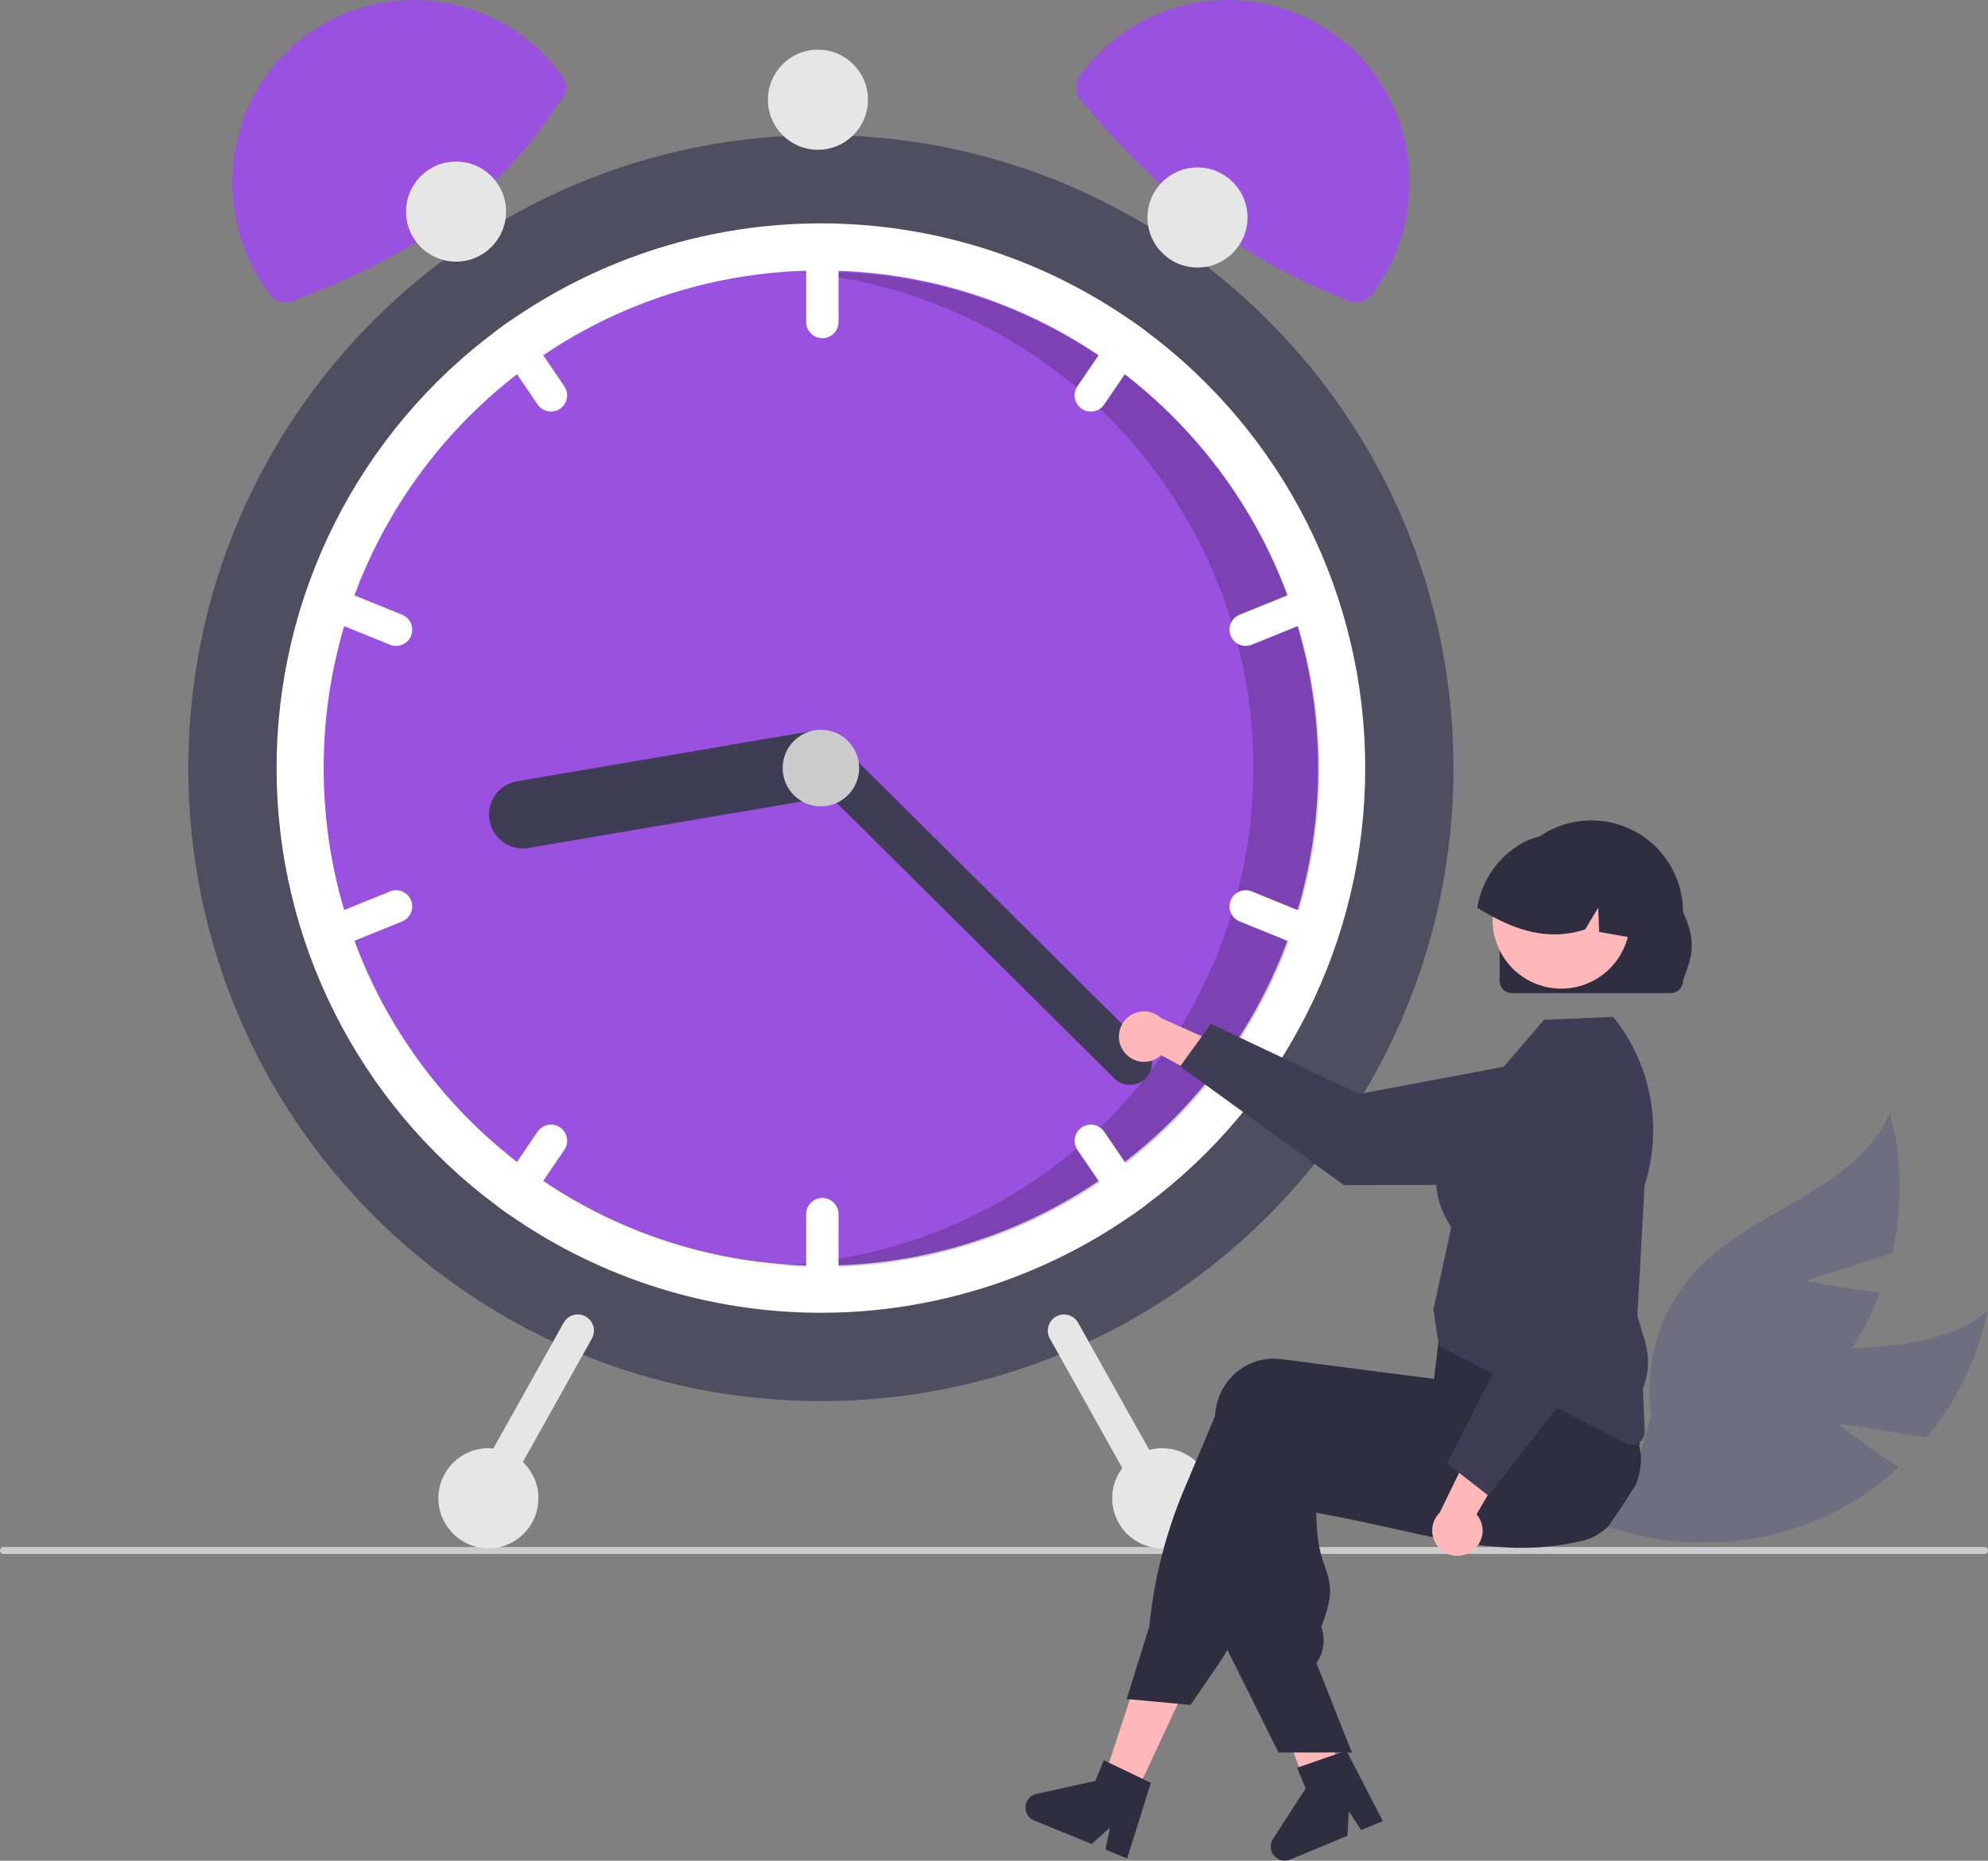 <svg width="187" height="175" viewBox="0 0 187 175" fill="none" xmlns="http://www.w3.org/2000/svg">
<rect x="0" y="0" width="187" height="175" fill="#808080" stroke="none"/>
<g clip-path="url(#clip0_3_776)">
<path d="M172.863 133.88L181.252 135.192C184.092 131.752 186.05 127.67 186.955 123.301C180.821 128.325 171.492 125.655 164.054 128.398C161.741 129.272 159.654 130.655 157.947 132.445C156.241 134.235 154.958 136.386 154.196 138.74L150.096 143.153C153.807 144.623 157.793 145.271 161.778 145.051C165.763 144.832 169.654 143.75 173.181 141.881C175.15 140.813 176.976 139.502 178.617 137.977C175.682 136.128 172.863 133.88 172.863 133.88Z" fill="#6F6E80"/>
<path d="M169.885 120.456L177.978 117.886C178.987 113.54 178.92 109.013 177.783 104.699C174.532 111.933 164.992 113.706 159.557 119.48C157.876 121.294 156.624 123.463 155.895 125.827C155.165 128.191 154.977 130.689 155.343 133.135L153.641 138.915C157.618 138.575 161.474 137.376 164.943 135.401C168.412 133.426 171.412 130.722 173.736 127.475C175.022 125.641 176.072 123.652 176.861 121.555C173.41 121.21 169.885 120.456 169.885 120.456Z" fill="#6F6E80"/>
<path d="M187 145.827C187 145.87 186.992 145.913 186.975 145.953C186.959 145.993 186.934 146.029 186.904 146.06C186.873 146.091 186.837 146.115 186.797 146.131C186.757 146.148 186.714 146.156 186.671 146.156H0.329C0.242 146.156 0.158 146.121 0.096 146.06C0.035 145.998 0 145.914 0 145.827C0 145.739 0.035 145.655 0.096 145.594C0.158 145.532 0.242 145.497 0.329 145.497H186.671C186.714 145.497 186.757 145.505 186.797 145.522C186.837 145.538 186.873 145.563 186.904 145.593C186.934 145.624 186.959 145.66 186.975 145.7C186.992 145.74 187 145.783 187 145.827Z" fill="#CCCCCC"/>
<path d="M77.216 131.778C110.079 131.778 136.72 105.122 136.72 72.24C136.72 39.358 110.079 12.701 77.216 12.701C44.353 12.701 17.712 39.358 17.712 72.24C17.712 105.122 44.353 131.778 77.216 131.778Z" fill="#3F3D56" fill-opacity="0.75"/>
<path d="M128.417 72.24C128.423 80.233 126.557 88.117 122.968 95.259C119.379 102.401 114.168 108.602 107.751 113.365C107.322 113.686 106.885 113.999 106.445 114.304C97.865 120.272 87.665 123.47 77.216 123.47C66.767 123.47 56.567 120.272 47.987 114.304C47.547 113.999 47.11 113.686 46.681 113.365C40.269 108.598 35.061 102.396 31.472 95.255C27.884 88.114 26.015 80.232 26.015 72.24C26.015 64.247 27.884 56.365 31.472 49.224C35.061 42.083 40.269 35.881 46.681 31.114C47.11 30.793 47.547 30.48 47.987 30.175C56.567 24.207 66.767 21.009 77.216 21.009C87.665 21.009 97.865 24.207 106.445 30.175C106.885 30.48 107.322 30.793 107.751 31.114C114.168 35.877 119.379 42.078 122.968 49.22C126.557 56.362 128.423 64.246 128.417 72.24Z" fill="white"/>
<path d="M77.216 119.039C103.048 119.039 123.989 98.086 123.989 72.24C123.989 46.393 103.048 25.44 77.216 25.44C51.384 25.44 30.443 46.393 30.443 72.24C30.443 98.086 51.384 119.039 77.216 119.039Z" fill="#9B51E0"/>
<path opacity="0.2" d="M77.338 25.57C76.629 25.57 75.924 25.589 75.223 25.62C87.045 26.66 98.029 32.157 105.952 40.997C113.874 49.838 118.141 61.361 117.89 73.232C117.638 85.103 112.885 96.435 104.595 104.931C96.305 113.427 85.097 118.453 73.242 118.99C74.592 119.107 75.958 119.17 77.338 119.17C89.743 119.17 101.64 114.239 110.411 105.463C119.183 96.686 124.111 84.782 124.111 72.37C124.111 59.958 119.183 48.054 110.411 39.278C101.64 30.501 89.743 25.57 77.338 25.57V25.57Z" fill="black"/>
<path d="M77.354 22.117C76.951 22.117 76.564 22.278 76.279 22.564C75.993 22.849 75.833 23.236 75.832 23.64V30.286C75.832 30.69 75.993 31.077 76.278 31.363C76.564 31.648 76.951 31.809 77.354 31.809C77.758 31.809 78.145 31.648 78.431 31.363C78.716 31.077 78.877 30.69 78.877 30.286V23.64C78.876 23.236 78.715 22.849 78.43 22.564C78.145 22.278 77.758 22.117 77.354 22.117Z" fill="white"/>
<path d="M107.751 31.114C107.322 30.793 106.885 30.48 106.445 30.175C106.181 30.158 105.917 30.21 105.679 30.326C105.441 30.442 105.238 30.618 105.089 30.837L101.35 36.328C101.123 36.662 101.037 37.072 101.112 37.469C101.188 37.866 101.417 38.217 101.751 38.444C102.085 38.671 102.495 38.757 102.891 38.681C103.288 38.606 103.638 38.376 103.866 38.042L107.605 32.551C107.747 32.343 107.835 32.102 107.86 31.851C107.886 31.6 107.849 31.347 107.751 31.114Z" fill="white"/>
<path d="M124.739 56.153C124.664 55.968 124.553 55.799 124.413 55.657C124.272 55.515 124.105 55.402 123.921 55.324C123.737 55.246 123.54 55.206 123.34 55.205C123.14 55.203 122.942 55.241 122.757 55.317L116.602 57.817C116.228 57.97 115.931 58.264 115.774 58.636C115.617 59.008 115.614 59.427 115.766 59.801C115.918 60.175 116.212 60.473 116.584 60.63C116.955 60.788 117.374 60.791 117.748 60.639L123.903 58.139C124.277 57.986 124.574 57.691 124.731 57.319C124.887 56.946 124.89 56.527 124.739 56.153Z" fill="white"/>
<path d="M53.082 36.328L49.343 30.837C49.194 30.618 48.991 30.442 48.753 30.326C48.515 30.21 48.251 30.158 47.987 30.175C47.547 30.48 47.11 30.793 46.681 31.114C46.584 31.347 46.546 31.6 46.572 31.851C46.597 32.102 46.685 32.343 46.828 32.551L50.567 38.042C50.794 38.376 51.144 38.606 51.541 38.681C51.937 38.757 52.347 38.671 52.681 38.444C53.015 38.217 53.244 37.866 53.32 37.469C53.395 37.072 53.31 36.662 53.082 36.328Z" fill="white"/>
<path d="M37.83 57.817L31.675 55.317C31.301 55.165 30.882 55.168 30.51 55.325C30.138 55.482 29.844 55.78 29.692 56.155C29.54 56.529 29.543 56.948 29.7 57.32C29.857 57.692 30.155 57.986 30.529 58.139L36.684 60.639C37.058 60.791 37.477 60.788 37.849 60.63C38.22 60.473 38.514 60.175 38.666 59.801C38.818 59.427 38.815 59.008 38.658 58.636C38.502 58.264 38.204 57.97 37.83 57.817V57.817Z" fill="white"/>
<path d="M77.354 112.67C76.951 112.671 76.564 112.832 76.279 113.117C75.993 113.402 75.833 113.789 75.832 114.193V120.839C75.832 121.243 75.993 121.631 76.278 121.916C76.564 122.202 76.951 122.362 77.354 122.362C77.758 122.362 78.145 122.202 78.431 121.916C78.716 121.631 78.877 121.243 78.877 120.839V114.193C78.876 113.789 78.715 113.402 78.43 113.117C78.145 112.832 77.758 112.671 77.354 112.67Z" fill="white"/>
<path d="M107.605 111.928L103.865 106.437C103.753 106.271 103.609 106.13 103.442 106.02C103.275 105.911 103.088 105.835 102.891 105.798C102.695 105.76 102.493 105.762 102.298 105.803C102.102 105.844 101.916 105.923 101.751 106.035C101.586 106.148 101.444 106.292 101.335 106.459C101.225 106.626 101.15 106.813 101.112 107.01C101.075 107.206 101.077 107.408 101.118 107.604C101.158 107.8 101.237 107.985 101.35 108.151L105.089 113.642C105.238 113.861 105.441 114.037 105.679 114.153C105.917 114.269 106.181 114.321 106.445 114.304C106.885 113.999 107.322 113.686 107.751 113.365C107.848 113.132 107.886 112.879 107.86 112.628C107.835 112.377 107.747 112.136 107.605 111.928Z" fill="white"/>
<path d="M123.903 86.34L117.748 83.84C117.374 83.688 116.955 83.691 116.583 83.848C116.211 84.005 115.917 84.303 115.765 84.678C115.613 85.052 115.616 85.471 115.773 85.843C115.93 86.215 116.228 86.51 116.602 86.662L122.757 89.162C123.131 89.314 123.55 89.311 123.922 89.153C124.293 88.996 124.587 88.698 124.739 88.324C124.891 87.95 124.888 87.531 124.731 87.159C124.575 86.787 124.277 86.493 123.903 86.34V86.34Z" fill="white"/>
<path d="M52.681 106.035C52.347 105.808 51.937 105.723 51.541 105.798C51.144 105.873 50.794 106.103 50.567 106.437L46.828 111.928C46.685 112.136 46.597 112.377 46.572 112.628C46.546 112.879 46.584 113.132 46.681 113.365C47.11 113.686 47.547 113.999 47.987 114.304C48.251 114.321 48.515 114.269 48.753 114.153C48.991 114.037 49.194 113.861 49.343 113.642L53.082 108.151C53.195 107.985 53.274 107.8 53.315 107.604C53.355 107.408 53.357 107.206 53.32 107.01C53.282 106.813 53.207 106.626 53.097 106.459C52.988 106.292 52.846 106.148 52.681 106.035Z" fill="white"/>
<path d="M38.666 84.676C38.591 84.491 38.48 84.322 38.34 84.18C38.199 84.038 38.032 83.925 37.848 83.847C37.664 83.769 37.467 83.729 37.267 83.728C37.067 83.726 36.869 83.764 36.684 83.84L30.529 86.34C30.155 86.493 29.858 86.787 29.701 87.159C29.544 87.531 29.541 87.95 29.693 88.324C29.845 88.698 30.139 88.996 30.511 89.153C30.882 89.311 31.301 89.314 31.675 89.162L37.83 86.662C38.203 86.508 38.501 86.214 38.658 85.841C38.814 85.469 38.817 85.05 38.666 84.676Z" fill="white"/>
<path d="M79.329 71.484C79.47 72.316 79.275 73.171 78.787 73.859C78.299 74.548 77.557 75.015 76.725 75.157L49.714 79.755C49.302 79.825 48.88 79.813 48.473 79.72C48.065 79.627 47.68 79.455 47.339 79.213C46.998 78.971 46.708 78.664 46.486 78.31C46.263 77.956 46.113 77.561 46.043 77.149C45.972 76.737 45.984 76.315 46.077 75.907C46.17 75.499 46.342 75.114 46.584 74.773C46.826 74.432 47.133 74.141 47.486 73.919C47.84 73.696 48.234 73.546 48.647 73.476L75.658 68.878C76.49 68.738 77.344 68.933 78.032 69.421C78.721 69.91 79.187 70.652 79.329 71.484Z" fill="#3F3D56"/>
<path d="M107.758 101.428C107.37 101.818 106.843 102.039 106.293 102.041C105.743 102.043 105.214 101.827 104.823 101.439L75.745 72.573C75.355 72.185 75.135 71.658 75.133 71.107C75.131 70.557 75.348 70.028 75.735 69.637C76.123 69.246 76.649 69.026 77.2 69.023C77.75 69.021 78.278 69.237 78.669 69.624L107.747 98.49C108.137 98.879 108.357 99.406 108.36 99.957C108.362 100.507 108.146 101.036 107.758 101.428Z" fill="#3F3D56"/>
<path d="M77.216 75.84C79.203 75.84 80.814 74.228 80.814 72.24C80.814 70.251 79.203 68.639 77.216 68.639C75.229 68.639 73.618 70.251 73.618 72.24C73.618 74.228 75.229 75.84 77.216 75.84Z" fill="#CCCCCC"/>
<path d="M52.434 9.815C46.911 18.503 38.484 24.269 28.093 28.056C27.887 28.21 27.654 28.322 27.405 28.386C27.156 28.449 26.898 28.463 26.644 28.427C26.39 28.39 26.146 28.304 25.925 28.173C25.704 28.042 25.512 27.869 25.358 27.664C19.713 20.122 20.988 9.344 28.437 3.582C30.239 2.191 32.298 1.172 34.496 0.584C36.694 -0.003 38.986 -0.149 41.241 0.157C43.495 0.463 45.667 1.214 47.629 2.367C49.591 3.519 51.304 5.05 52.67 6.87L52.826 7.079C52.98 7.284 53.092 7.518 53.155 7.767C53.219 8.016 53.233 8.274 53.196 8.529C53.16 8.783 53.074 9.027 52.943 9.248C52.812 9.469 52.639 9.662 52.434 9.815Z" fill="#9B51E0"/>
<path d="M101.762 6.87C103.128 5.05 104.842 3.519 106.804 2.367C108.766 1.214 110.937 0.463 113.191 0.157C115.446 -0.149 117.738 -0.003 119.936 0.584C122.134 1.172 124.194 2.191 125.995 3.582C133.445 9.344 134.719 20.122 129.074 27.664C128.921 27.869 128.728 28.042 128.507 28.173C128.287 28.304 128.042 28.39 127.788 28.427C127.534 28.463 127.276 28.449 127.027 28.386C126.779 28.322 126.545 28.21 126.34 28.056C116.692 24.361 108.781 17.965 101.998 9.815C101.584 9.505 101.309 9.042 101.236 8.529C101.162 8.015 101.295 7.494 101.606 7.079L101.762 6.87Z" fill="#9B51E0"/>
<path d="M99.341 123.821C98.99 124.019 98.731 124.348 98.621 124.737C98.511 125.125 98.56 125.542 98.756 125.894L107.541 141.602C107.738 141.954 108.067 142.214 108.456 142.324C108.844 142.433 109.261 142.384 109.613 142.187C109.965 141.99 110.225 141.661 110.334 141.272C110.444 140.883 110.395 140.467 110.198 140.114L101.413 124.407C101.215 124.055 100.886 123.795 100.498 123.686C100.11 123.576 99.694 123.625 99.341 123.821Z" fill="#E6E6E6"/>
<path d="M53.019 124.407L44.234 140.114C44.037 140.467 43.988 140.883 44.098 141.272C44.208 141.661 44.467 141.99 44.819 142.187C45.172 142.384 45.588 142.433 45.976 142.324C46.365 142.214 46.694 141.954 46.891 141.602L55.676 125.894C55.773 125.72 55.836 125.528 55.859 125.329C55.883 125.13 55.867 124.929 55.813 124.736C55.758 124.544 55.667 124.364 55.543 124.207C55.419 124.05 55.265 123.919 55.091 123.821C54.916 123.723 54.724 123.661 54.526 123.638C54.327 123.614 54.126 123.63 53.934 123.684C53.741 123.739 53.562 123.831 53.405 123.954C53.248 124.078 53.117 124.232 53.019 124.407H53.019Z" fill="#E6E6E6"/>
<path d="M109.32 145.624C111.919 145.624 114.025 143.516 114.025 140.916C114.025 138.316 111.919 136.208 109.32 136.208C106.722 136.208 104.616 138.316 104.616 140.916C104.616 143.516 106.722 145.624 109.32 145.624Z" fill="#E6E6E6"/>
<path d="M112.642 25.163C115.24 25.163 117.347 23.055 117.347 20.455C117.347 17.855 115.24 15.747 112.642 15.747C110.043 15.747 107.937 17.855 107.937 20.455C107.937 23.055 110.043 25.163 112.642 25.163Z" fill="#E6E6E6"/>
<path d="M76.939 14.086C79.538 14.086 81.644 11.978 81.644 9.378C81.644 6.778 79.538 4.671 76.939 4.671C74.341 4.671 72.234 6.778 72.234 9.378C72.234 11.978 74.341 14.086 76.939 14.086Z" fill="#E6E6E6"/>
<path d="M42.898 24.609C45.496 24.609 47.602 22.501 47.602 19.901C47.602 17.301 45.496 15.194 42.898 15.194C40.299 15.194 38.193 17.301 38.193 19.901C38.193 22.501 40.299 24.609 42.898 24.609Z" fill="#E6E6E6"/>
<path d="M45.942 145.624C48.54 145.624 50.647 143.516 50.647 140.916C50.647 138.316 48.54 136.208 45.942 136.208C43.343 136.208 41.237 138.316 41.237 140.916C41.237 143.516 43.343 145.624 45.942 145.624Z" fill="#E6E6E6"/>
<path d="M105.63 98.78C105.815 99.07 106.062 99.317 106.353 99.502C106.644 99.686 106.972 99.805 107.314 99.849C107.655 99.894 108.003 99.862 108.331 99.758C108.659 99.653 108.961 99.478 109.214 99.244L116.597 103.202L116.201 98.865L109.251 95.772C108.83 95.372 108.278 95.14 107.698 95.121C107.118 95.102 106.551 95.296 106.105 95.667C105.659 96.037 105.364 96.559 105.276 97.133C105.189 97.707 105.314 98.293 105.63 98.78H105.63Z" fill="#FFB7B7"/>
<path d="M111.009 100.294L113.902 96.298L127.84 102.89L145.184 99.634C146.041 99.473 146.923 99.503 147.768 99.722C148.612 99.94 149.398 100.342 150.07 100.899C150.742 101.456 151.283 102.153 151.655 102.943C152.027 103.732 152.22 104.594 152.222 105.467C152.223 107.043 151.599 108.556 150.487 109.672C149.375 110.789 147.866 111.419 146.291 111.423L126.415 111.46L111.009 100.294Z" fill="#3F3D56"/>
<path d="M106.553 169.31L103.626 167.909L107.647 155.667L111.967 157.734L106.553 169.31Z" fill="#FFB7B7"/>
<path d="M126.177 167.336C125.964 167.47 125.752 167.601 125.537 167.732C125.109 167.995 124.677 168.253 124.244 168.507C124.027 168.634 123.808 168.76 123.591 168.885V168.892L123.578 168.894L123.574 168.896L123.242 168.978L122.767 167.721L122.548 167.143L122.238 166.323L121.671 164.824L118.682 156.928L123.328 155.781L123.503 156.494H123.505L123.591 156.846L125.214 163.434L125.545 164.781L125.556 164.821L125.756 165.626L125.928 166.323L126.119 167.102L126.177 167.336Z" fill="#FFB7B7"/>
<path d="M153.895 139.609C153.6 140.083 153.299 140.554 152.996 141.021C152.433 141.89 151.854 142.746 151.261 143.589C151.261 143.592 151.259 143.592 151.256 143.594C150.91 143.915 150.528 144.194 150.117 144.426C150.1 144.439 150.08 144.448 150.063 144.459C149.761 144.626 149.438 144.755 149.104 144.844C148.984 144.874 148.861 144.904 148.741 144.934C148.307 145.037 147.876 145.125 147.449 145.203C146.687 145.338 145.935 145.435 145.187 145.495C145.127 145.502 145.066 145.506 145.006 145.511C141.929 145.736 138.934 145.373 135.808 144.777C134.264 144.484 132.688 144.134 131.056 143.77C130.523 143.65 129.988 143.531 129.446 143.413C129.405 143.404 129.362 143.394 129.319 143.385C128.545 143.215 127.758 143.047 126.952 142.882C125.937 142.673 124.89 142.471 123.802 142.279L123.879 143.813C123.944 144.993 124.189 146.156 124.606 147.262C125.07 148.621 125.438 149.697 124.662 151.937L124.288 153.021C124.482 153.559 124.548 154.135 124.482 154.704C124.416 155.272 124.219 155.818 123.907 156.297L123.832 156.411L126.952 164.309L127.154 164.821H125.556L123.591 164.823H120.261L115.455 155.176L115.225 154.716V154.692L115.722 136.154C115.728 135.991 115.741 135.825 115.763 135.662C115.85 134.918 116.085 134.2 116.453 133.549C116.821 132.897 117.315 132.325 117.906 131.867C118.473 131.424 119.122 131.098 119.815 130.908C120.509 130.718 121.233 130.668 121.946 130.761L123.591 130.974L126.952 131.409L129.319 131.716L129.366 131.723L136.348 132.626L136.849 130.582L136.941 130.548L139.88 129.47L150.046 125.742L150.072 125.733L150.74 125.488L150.82 125.617C150.844 125.656 150.867 125.695 150.889 125.733C151.55 126.919 152.088 128.169 152.495 129.464C153.179 131.579 153.743 133.732 154.183 135.911C154.202 136.006 154.219 136.092 154.234 136.169L154.241 136.193C154.247 136.23 154.252 136.253 154.254 136.26C154.488 137.237 154.325 138.428 153.895 139.609Z" fill="#2F2E41"/>
<path d="M154.324 132.778C154.291 132.64 154.251 132.5 154.208 132.365C153.866 131.338 153.469 130.331 153.016 129.348C152.509 128.23 151.901 127.031 151.176 125.734C150.826 125.106 150.449 124.453 150.045 123.774C149.843 123.434 149.633 123.088 149.415 122.735C149.407 122.719 149.397 122.703 149.387 122.688L149.325 122.585L139.267 123.931L135.521 124.433L135.298 126.3L135.244 126.763C135.242 126.763 135.242 126.763 135.244 126.765L135.093 128.025V128.028L134.893 129.693L134.876 129.69L129.318 128.97L123.59 128.228L120.514 127.83C119.8 127.737 119.076 127.787 118.382 127.976C117.689 128.166 117.04 128.492 116.474 128.935C115.882 129.394 115.388 129.966 115.02 130.617C114.652 131.269 114.418 131.987 114.33 132.73C114.311 132.881 114.298 133.036 114.291 133.189L111.389 140.071C109.652 144.187 108.545 148.541 108.107 152.987L105.979 159.796L106.282 159.824L110.793 160.244L111.984 160.356L114.607 156.524C114.906 156.087 115.19 155.638 115.454 155.177C115.89 154.425 116.277 153.646 116.613 152.845L122.287 139.335C122.726 139.41 123.16 139.482 123.59 139.55C125.579 139.873 127.488 140.136 129.318 140.34C135.267 141.004 140.419 141.056 145.005 140.492C146.293 140.335 147.538 140.129 148.74 139.873C149.181 139.78 149.616 139.681 150.045 139.574C150.146 139.55 150.245 139.526 150.344 139.501C151.232 139.271 152.049 138.823 152.72 138.196C153.39 137.569 153.893 136.784 154.182 135.912C154.527 134.902 154.576 133.815 154.324 132.778Z" fill="#2F2E41"/>
<path d="M107.488 167.311L104.321 165.792L103.824 165.553L103.031 167.502L97.492 168.722C97.219 168.782 96.971 168.928 96.786 169.139C96.601 169.35 96.489 169.614 96.465 169.894C96.441 170.173 96.506 170.453 96.653 170.693C96.799 170.932 97.018 171.118 97.277 171.224L102.689 173.434L104.407 171.887L103.986 173.963L106.024 174.795L108.258 167.681L107.488 167.311Z" fill="#2F2E41"/>
<path d="M126.952 164.309L127.154 164.821H126.952V164.309Z" fill="#2F2E41"/>
<path d="M125.849 164.93L122.53 166.081L122.009 166.261L122.816 168.204L119.738 172.97C119.586 173.206 119.513 173.484 119.53 173.764C119.547 174.044 119.653 174.311 119.832 174.527C120.012 174.742 120.255 174.895 120.527 174.962C120.8 175.029 121.086 175.007 121.345 174.9L126.744 172.66L126.877 170.351L128.038 172.123L130.072 171.279L126.656 164.651L125.849 164.93Z" fill="#2F2E41"/>
<path d="M153.496 135.895C153.299 135.894 153.105 135.846 152.931 135.754L135.419 126.598L135.216 125.77L134.835 123.147L134.84 123.122L136.506 115.439C136.475 115.373 136.411 115.265 136.339 115.143C135.596 113.882 133.333 110.046 137.652 104.764L145.234 95.919L151.741 95.639L151.815 95.733C153.555 97.918 154.729 100.499 155.231 103.248C155.734 105.996 155.55 108.826 154.696 111.486L154.019 123.731L154.745 126.204C155.17 127.657 155.1 129.21 154.546 130.619L154.712 134.623C154.719 134.787 154.692 134.951 154.634 135.104C154.576 135.258 154.487 135.398 154.374 135.517C154.26 135.636 154.124 135.73 153.973 135.795C153.823 135.86 153.66 135.894 153.496 135.895L153.496 135.895Z" fill="#3F3D56"/>
<path d="M138.306 145.993C138.602 145.817 138.857 145.579 139.052 145.295C139.246 145.01 139.376 144.686 139.432 144.346C139.489 144.006 139.469 143.658 139.376 143.326C139.283 142.994 139.119 142.686 138.894 142.425L143.104 135.18L138.759 135.425L135.427 142.267C135.013 142.674 134.763 143.218 134.723 143.798C134.683 144.377 134.858 144.95 135.213 145.409C135.567 145.869 136.078 146.182 136.648 146.289C137.218 146.397 137.808 146.291 138.306 145.993L138.306 145.993Z" fill="#FFB7B7"/>
<path d="M140.005 140.666L136.114 137.634L143.184 123.926L140.535 106.47C140.404 105.607 140.464 104.726 140.712 103.889C140.96 103.052 141.388 102.28 141.968 101.627C142.547 100.975 143.263 100.458 144.065 100.114C144.866 99.769 145.733 99.606 146.605 99.635C148.18 99.688 149.669 100.365 150.746 101.515C151.822 102.666 152.399 104.197 152.349 105.773L151.694 125.65L140.005 140.666Z" fill="#3F3D56"/>
<path d="M141.059 92.244V85.801C141.058 83.511 141.966 81.314 143.583 79.694C145.2 78.074 147.394 77.163 149.683 77.162C151.971 77.16 154.166 78.068 155.786 79.686C157.405 81.305 158.315 83.5 158.317 85.79V85.801C159.838 88.972 158.886 90.479 158.317 92.244C158.316 92.551 158.194 92.846 157.977 93.063C157.76 93.28 157.465 93.403 157.158 93.403H142.219C141.911 93.403 141.617 93.281 141.4 93.063C141.182 92.846 141.06 92.551 141.059 92.244Z" fill="#2F2E41"/>
<path d="M146.859 92.984C150.426 92.984 153.318 90.091 153.318 86.522C153.318 82.953 150.426 80.059 146.859 80.059C143.292 80.059 140.4 82.953 140.4 86.522C140.4 90.091 143.292 92.984 146.859 92.984Z" fill="#FFB7B7"/>
<path d="M153.618 88.216C153.56 88.207 153.501 88.195 153.443 88.185C152.435 88.006 151.428 87.831 150.423 87.649L150.331 85.371L149.114 87.411C146.338 88.333 143.741 87.812 141.298 86.662C140.492 86.279 139.71 85.848 138.956 85.371C139.161 84.111 139.645 82.913 140.373 81.864C141.101 80.815 142.053 79.943 143.162 79.31C143.254 79.257 143.343 79.211 143.436 79.165C143.436 79.165 143.437 79.165 143.437 79.165C143.437 79.165 143.438 79.164 143.438 79.164C143.438 79.164 143.438 79.163 143.439 79.163C143.439 79.163 143.439 79.162 143.439 79.162C143.596 79.088 143.756 79.017 143.916 78.952C145.171 78.462 146.538 78.338 147.86 78.594C149.182 78.851 150.405 79.477 151.385 80.401C153.357 82.285 154.244 85.395 153.618 88.216Z" fill="#2F2E41"/>
</g>
<defs>
<clipPath id="clip0_3_776">
<rect width="187" height="175" fill="white"/>
</clipPath>
</defs>
</svg>
